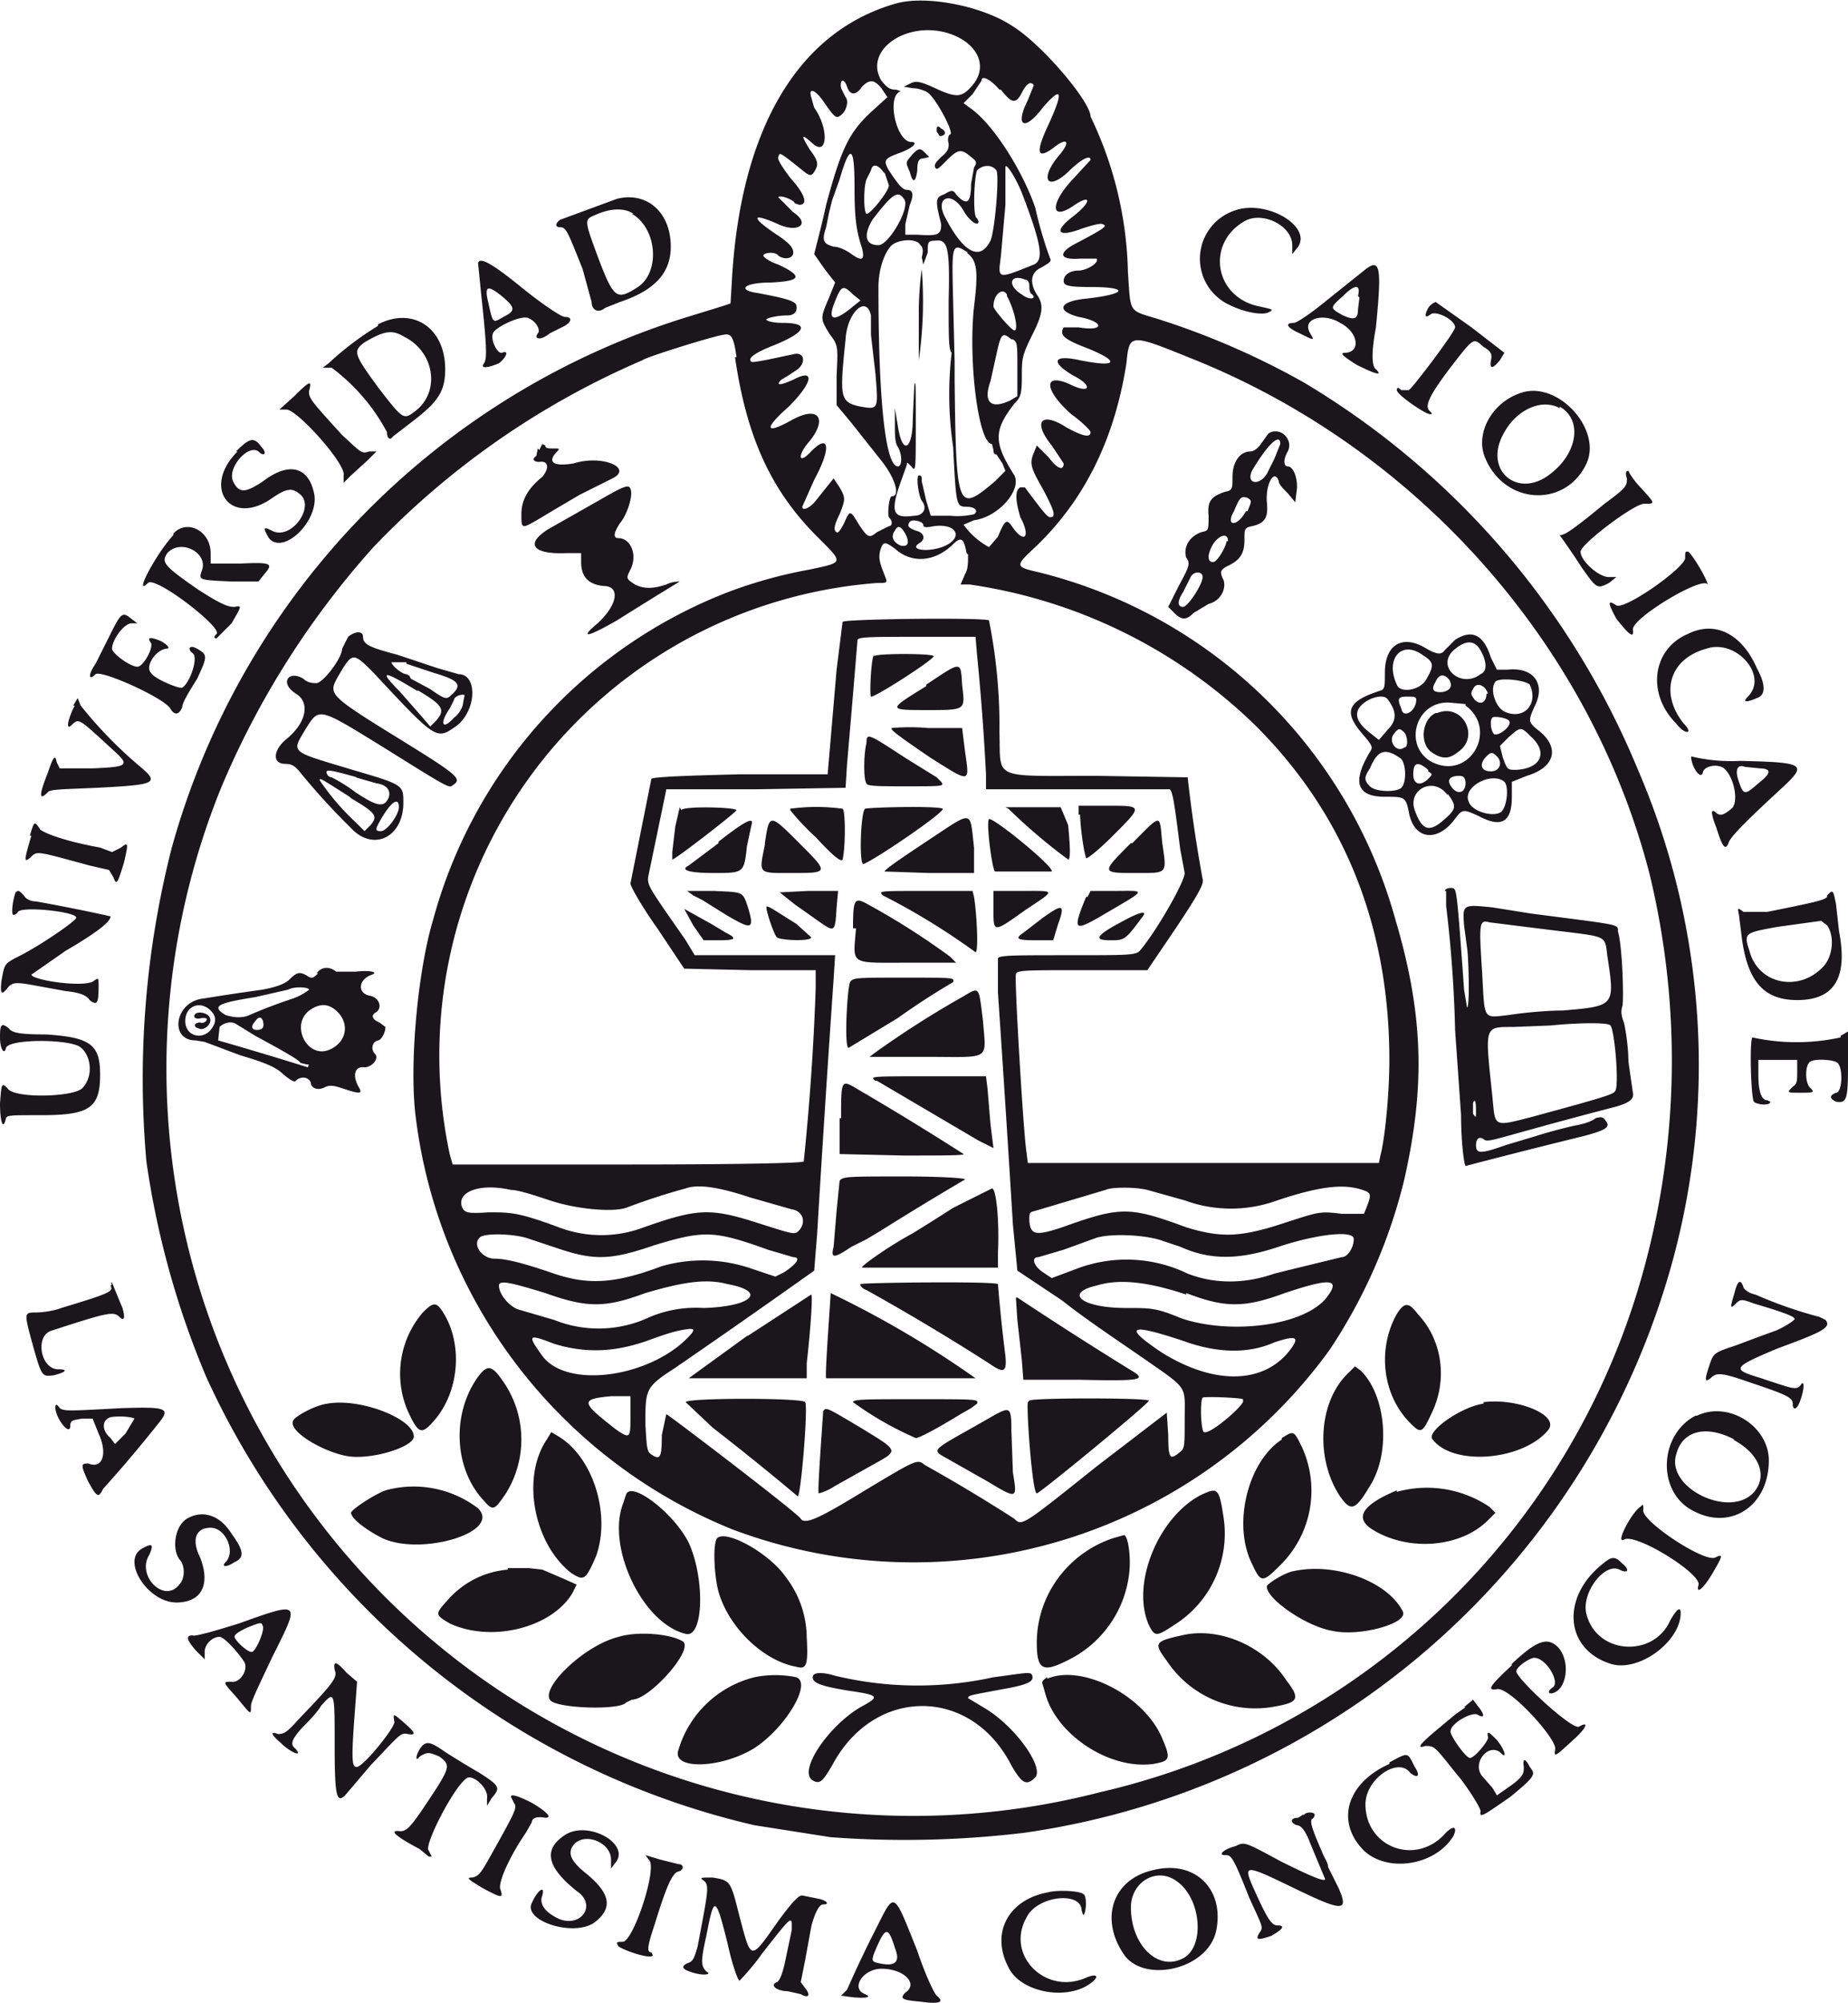 <svg xmlns="http://www.w3.org/2000/svg" width="123.7" height="134" display="block">
  <path fill="#1a161c" fill-rule="evenodd" d="M60.1.2C53.5 2 49.6 8.5 49 18.6l-.1 1.7-.6.2-2.6.8a51.6 51.6 0 0 0-34.2 35.4 62.4 62.4 0 0 0-1.7 21 58.2 58.2 0 0 0 4 14.4 53.6 53.6 0 0 0 36.7 30l5.1.8a67 67 0 0 0 13-.3A52.7 52.7 0 0 0 112 84.2a49.9 49.9 0 0 0-2.4-32.8 54.2 54.2 0 0 0-22.3-25.8 51.9 51.9 0 0 0-9.6-4.2c-2.2-.7-2-.3-2.2-3.2A25.1 25.1 0 0 0 73 7.8c0-1-3.3-4.9-5.3-6.1-2-1.3-5.6-2-7.6-1.5m3.3 2c2 .6 2.8 2.2 1.7 3.5-.7.8-1 .9-2.5.2-1.1-.5-1.3-.5-1.7-.3l-.4.2.6.1c.4 0 .9.2 1 .3.5.3 1.8 2.7 1.5 2.8-.1 0-.2.3-.1.6 0 .3 0 .5-.5.9-.3.3-.5.5-.4.7.1.2.2.1.7-.4.8-.8 1-.9 1.7-.3.4.3.4.4.2.7l-.2 1.1c0 1.3-.3 1.5-1 .7-.2-.3-.3-.3-.8 0-.6.2-.6.4-.2 2 0 .7-.2.8-1.6.7h-.8V15l.3-1.3c.3-.7.2-1-.2-1-.3 0-.6-.4-1.2-1.3-.4-.7-.3-.8.8-1.2.8-.3 1.2-.7.7-.7-1 0-1.7-3.1-.7-3.4L60 6c-.4 0-.6-.1-1-.6-1.2-2 1.6-4 4.4-3.2M67 6c.7.9 1 1 1.4.2.3-.6.6-.8.8-.5l-.4 1c-.9 1.8-.2 2.1 1 .5 1.3-1.5 1.4-1.1.4 1.1-.9 1.9-.8 2.4.3 1.6 1-.8 1.2-.4.3.6-1.2 1.5-.7 2.3.7 1 .8-.8 1.5-1.2 1.5-.8L71.8 12c-1.5 1.6-1.5 2.8 0 1.8 1.3-.9 1.3-.3 0 .7s-1 1.4.6.8c.6-.2 1.3-.4 1.4-.3.4.1.1.3-2 1.4-1 .6-.8 1 .5.9h1.1c.2.3-.7.8-1.2.8-.6 0-1 .3-1 .7 0 .3.3.4 1.8.4 2.7 0 2.4.5-.5.8-1.6.2-1.8.8-.3 1.2 1.7.3 1.8 1 0 .7h-1c-.3.5 0 .8 1.6 1.4 2.2.9 2 1.3-.5.8-1.8-.4-2 .1-.5 1 1.4.7 1.2 1.3-.2.6-1.8-.8-1.7.4.1 2 .7.5 1.3 1.1 1.3 1.2 0 .4-.5.3-1.6-.3-1.7-1.1-2.3-.4-1 1.2l.8 1.2c0 .5-.4.4-1-.4l-.8-.8-.2.5c-.3.7-.2 1 .6 2.4.8 1.5.9 1.9.5 1.9-.2 0-.5-.4-1.7-2h-.3c-.4.2-.3 1 0 2 .7 1.3.3 1.8-.5.7-.4-.6-.5-.6-1 .6l-.6.7a5 5 0 0 1-1.7-1.5l.7-.3c1.6-.2 3.2-2 2.7-3-1.4-2.2-1.4-3 0-4.8.4-.4.5-.6.5-1.8 0-1.2 0-1.4.7-2.8s.8-2 .3-2.7c-.5-.8-.4-1.5.3-1.8.5-.3.7-.4.6-.6-.2-.5-.7-2-1-3.4-.9-2.6-2.9-5.7-4.4-6.7l-.4-.3.6-.6.6-.9c0-.4.6-.1 1.2.6m-10.2-.2c.2.6.6.6 1 0 .5-.5.8-.5 1.3.1l.4.6-1.1 1c-1.5 1.4-2 2.5-3 6.2a61.5 61.5 0 0 1-.6 2.5l-.2.8.7 1 .7.9-.4 1c-.6 1.4-.6 1.4 0 2.4.6.8.6.8.5 2.8v2l1 1.2 1.9 2.4c1 1.2 1.4 2.5.8 2.5-.2 0-.3 1.2-.2 1.4.3.3.2.6 0 .6l-.8.4c-.5.4-.6.4-1.2-.5-.6-1-.6-1-1-.1-.2.4-.4.7-.5.6-.2-.1-.2-.4.2-1.2.4-1 .4-1.1 0-1.8l-.4-.6-.4.5-.8 1c-.4.5-.9.7-.9.4l.8-1.8c1.2-2.2 1-3.2-.3-1.8-.8.8-.8.1 0-.8 1.2-1.5.6-2.4-1.2-1.4-1.8 1-1.9.6-.2-.9 1.6-1.6 1.8-2.6.3-1.8-.9.4-1.2.4-.8 0l.5-.3.6-.4c.6-.5.4-1.2-.3-1-1 .2-2.7.6-2.8.5-.3-.2.2-.6 1.5-1.1 2.2-.9 2.4-1.5.6-1.5-.6 0-1-.1-1.1-.2-.1-.1.7-.3 1.4-.3.5 0 .7-.3.6-.7-.1-.3-1-.5-2.6-.8-1.4-.2-.9-.7.9-.7 2-.1 2.2-.4.5-1.2-.6-.2-1-.5-1-.6 0-.2.8-.3 1 0 .4.3 1 .2 1-.2 0-.3-.2-.6-1.1-1.2-1.8-1.2-1.7-1.5.1-.7 1.3.6 2.2 0 1-.8l-1-1c.1-.2 1.1.2 1.1.4l.3.1c.6 0 .4-.7-.6-1.8-.6-.8-.9-1.3-.8-1.4.1-.3 0-.4 1.5.8.6.5.7.5.9.2.3-.5.3-.7-.3-1.5-.6-1-.6-1.1.2-.4 1 .9 1.1-1 .1-2.4l-.2-.7c-.2-.7.3-.5.9.4.7 1 .8 1.1 1.2.7.3-.3.4-.9.2-1.1l-.3-.6c-.1-.6.2-.7.4-.1m6 3l.2.3c.4 0 .5-.3.1-.5-.2-.2-.3-.2-.3.1m-1.6 1.6c-.5.6-.5.5-.2 1.2.2.8.4.7.5-.1 0-.6.1-.8.4-.8l.4-.1-.3-.3c-.3-.3-.4-.3-.8.1m-3.9 2.2c0 2 .1 2.9.5 4.1.2.8 0 .9-.7.4-.4-.3-.9-.5-1.2-.5-.7-.2-.8-.4-.5-1.3l.2-1 .2-.8.5-1.4c.7-2.4 1-2.3 1 .5m2-1l.3.9c0 .4-1.3 2-1.5 1.9-.2-.1-.2-1.8 0-2.3l.3-.6c.1-.5.5-.4.9.2m7.5-.2c.2.4-.1 4-.4 4.7-.7 1.4-1.8.8-3-1.5-.8-1.4.4-1.9 1.2-.5.4.7 1 1.1 1 .7l-.1-.2c-.3 0-.2-2.7 0-3.2.4-.4 1-.4 1.3 0m1.7 1.5c1.3 3.4 1.5 4.5.8 4.8-2.5 1-2.4 1-2.2-.6l.3-3.4v-2.5c0-.4.7.7 1.1 1.7m-7.9.4c.5.5-1 3.1-1.7 3.1-.9 0-1-.7-.4-1.7 1.3-1.7 1.7-2 2.1-1.4m-19.2 0l-3.8 1.4c-.3.2-.4.5 0 .5s.5.3 1.5 2.8l.6 2.2c0 .5.4.8.9.4l1-.4c2.4-.8 3.4-2 3.4-3.7 0-2.3-1.6-3.7-3.6-3.2m1 1c1.7 1 1.9 3.9.4 4.9-1.4.9-1.6.8-2.6-1.8-1-2.7-1-2.7-.3-3 1.1-.5 2-.5 2.6-.1m40.2-.2a3.4 3.4 0 0 0-.3 6.3c1 .5 2.2.7 2.6.5.4-.2.3-.2-.6-.4-3-.6-3.6-4.2-1-5.7 1.2-.7 3.2.3 3.2 1.6v.6l.4-.5c.9-1.4-2.2-3.2-4.3-2.4m-21 2.3c.2.1.2.5.1.8l.1.5.3-.8c0-.7 0-.8.5-.8.8-.1 1 .3.9 4 0 2.5 0 3.3.2 3.5a24 24 0 0 0 .1 6.3c.2 3.9.2 4 .9 4 .6 0 .8.3.5.5a5 5 0 0 1-1.6.1h-1.3l-.3-1-.3-1.3c0-.3 0-.4-.2-.4-.2.1 0 1.4.2 1.7.4.5.1 1-.5 1-1.4.2-1.6-.2-1-2l.5-1.4c0-.2 0-.2.3.1.3.4.3.3.3-3 0-2.1 0-3-.1-2.4l-.1 2.2c0 2.1-.7 2.5-1 .5l-.2-1.2v1.1c0 .7 0 1.2.2 1.5.3.5.3 1.3 0 1.3-.8 0-1.3-4.1-1.3-12 0-1 .3-2.1.8-2.7.4-.5 1.8-.6 2-.1m3.1.5c.7.5.8 1.2.5 3.6-.4 3.7.3 9.2 1.2 9.2l.1.4c0 .1 0 .3.2.3l.4.6.2.5-.7.7c-2.5 2.1-2.6 2-2.7-6.7v-1.3l-.1-4.1c-.1-3.8-.1-3.9 1-3.2m-32.8.7l.2 2c.4 3.7.4 4.4.2 4.7-.3.4.3.3 1 0 .5-.4.7-.9.2-.7-.3.1-.8-.9-.6-1.3.1-.4 2-1.3 2.4-1 .5.2.8.8.6 1-.3.4.2.5.8 0l1-.5c.5-.3.5-.6 0-.6-.2 0-1.3-.7-2.8-1.9-2.2-1.8-2.9-2.1-3-1.7m59.3.5l-2.5 2c-1.1.9-2 1.5-2.2 1.5-.6 0-.5.3.4.7 1 .5 1 .5.7 0-.6-1 .9-1.4 2-.7 1.2.6 1.4 1.9.4 2-.4 0-.4.1.7.8 1.2.6 1.8.8 1.3.3-.3-.2-.3-1.2 0-2.8.4-4.1.3-4.7-.8-3.8m-29.8 2.8v3.2a27.5 27.5 0 0 0 .2-6.1s-.2 1.3-.2 3m7.1-2.3c.2 0 .3.2.3.4s0 .5.2.6c.3.3-.2.4-.7 0-1-.6-.8-1.4.2-1m-34.9 1.2c.8.7.8.9 0 1.3-.7.4-.7.5-1-.9-.3-1.2-.1-1.3 1-.4m23.4-.2l.5.4-.5.4c-1.2 1-1.7 1-1.3-.1.5-1.3.6-1.4 1.3-.7m33.9.2l-.1.8c0 .7-.3.7-1 .4-.9-.5-.9-.5 0-1.3.8-.8 1.2-.8 1 0m-23.5 0c.5.9.8 2.3.5 2.3-.2 0-1.4-1.4-1.4-1.6 0-.8.6-1.3.9-.8m28.2.9c-.3.6-.2.7.2.4.4-.2 1.6.4 1.6.9 0 .3-2.8 4-3.1 4.2h-.5c-.2-.2-.3-.2-.3 0 0 .3 1.9 1.6 2.2 1.6.2 0 .2 0 0-.2-.3-.3-.2-.8 1.3-2.8 1.7-2.2 1.6-2.1 2.3-1.5.5.3.6.5.5.9-.1.6.1.6.6 0l.3-.5-2.2-1.7-2.4-1.7s-.3.1-.5.4m-37.3.5v1.3l.3 2.6c.2 2.4.2 2.4-1 2.2-1.4-.3-1.4-.6-1-4.5.1-1.8 1.4-3 1.7-1.6m-33 .7a20.4 20.4 0 0 0-3.3 2.5l-.4.3h.6a13 13 0 0 1 3.7 4.3c0 .4.2.6.4.3l1.3-1c1.7-1.3 2.2-2 2.2-3.5 0-2.8-2.2-4.2-4.5-3m1.7.8c2.1 1 2.5 3.7.8 5-.8.6-.8.6-2.5-1.6-1.6-2.2-1.7-2.4-.9-3 1.2-.7 1.8-.9 2.6-.4m22.2 1.4c.8 5.5 2.5 9 5.5 12 1.8 1.8 1.8 1.7-.5 2.2a30.9 30.9 0 0 0-5.7 1.6A32.7 32.7 0 0 0 29 61.5c-1 3.3-1.6 9.4-1.2 13A34.3 34.3 0 0 0 49 102.3a34.4 34.4 0 0 0 40-12 35.7 35.7 0 0 0 5-11.4c1.4-6.2 1.3-11-.6-17.4a33 33 0 0 0-23.8-23.2c-1.7-.4-1.7-.4-.2-1.8 3.2-3.1 5.2-7.1 6-12.2.2-2 .2-2 4.4-.3 15 6 26.6 19 30.6 34.4a52.9 52.9 0 0 1-.8 28 49.2 49.2 0 0 1-36 33.5 50 50 0 0 1-58.8-67.2 57.2 57.2 0 0 1 10.2-16.1 54.6 54.6 0 0 1 18-12.5c.2-.2 4.7-1.6 5.4-1.7.5-.1.7 0 .9 1.5m18.5-1.2c.3.2.3.3.3 2v1.8l-.5.3c-1.3.6-1.8.1-1.3-1.3l.4-1.8c.3-1.4.4-1.5 1-1m-48 3.8l-1 .9h.5c.8.1 4 3.7 3.8 4.4v.5l.5-.5 1.1-1 .6-.6h-.5c-.5.2-.6 0-1.8-1.1-2-2.2-2.3-2.5-2.2-3 .2-.7 0-.6-1 .4m82.4-.3c-2.1.5-3.4 2.7-2.7 4.4 1.3 3.2 5.4 3.4 6.8.4 1-2.2-1.7-5.3-4.1-4.8m2.3 1c1.6.9 1.2 3.3-.9 4.7-2 1.3-4-.4-3-2.6.8-1.8 2.6-2.7 3.9-2M84.9 29l-.5.7c-.2.3-.5.5-.7.5-.7 0-1.2.7-1.2 1.7 0 .8 0 .9-.5 1-.9.3-1.2.6-1.1 1.6 0 1 0 1-.5 1.1-.8.3-1.2 1-1 1.7.3.4.2.6-.5 1.9l-.7 1.4.4.4c.5.5.8.5 1.3 0l1-.6c.8-.2 1.2-1 1-1.6-.3-.6-.2-.7.4-1 .8-.4 1-.9 1-1.7 0-.7 0-.8.5-.9.9-.2 1.1-.6 1-1.6-.1-1.2.5-2.3.8-1.4 0 .2.3.5.6.8l.5.6.1-.8c.1-.7-.2-1.6-.6-1.6-.3 0-.3-.5 0-1 .4-.8-.5-1.7-1.3-1.2m-69 1.2c-2.4 2.4-.5 5 2.2 3.2 1-.7 1.4-.8 1.9-.4 1.2.8-.5 3.2-1.8 2.5-.6-.3-.6-.2-.2.5 1 1.2 3.5-1.3 3-3.1-.4-1.7-1.7-2-3.4-.7-1.2.8-1.6.8-2 0-.4-.9 1-2.5 1.7-2 .4.4.6.1.2-.3-.5-.7-.8-.6-1.7.3m69.9-.5l-.4 1-.5 1c-.5.8-1.4.7-1-.2 1-1.7 1.9-2.6 1.9-1.8M36 30l-.1.5c-.3.2-.2.4.2.4.6-.1.7.4.2 1-1 .8-1.4 1.6-1.4 2.5 0 1 0 1 1.2.3l1-.6 1.7-1L41 32c1.4-.7-.7-1.6-2.6-1-1.2.2-1.8 0-1.2-.7.3-.3.3-.3-.2-.3-.3 0-.5 0-.5-.2l-.2-.1-.2.4m72.8 1.9c0 .5 0 .6-1.5 1.7-2.3 1.9-2.7 2.1-3 2.1a49.7 49.7 0 0 1 1.5 2.2c1 1.4 1 1.4 1.8 1l.5-.4h-.6c-.7-.1-1.8-1.1-1.8-1.7 0-.5 3.7-3.3 4.3-3.2.7 0 .7 0-.2-1a6 6 0 0 1-.8-1l-.1-.2c-.2 0-.2.2-.1.5m-68.5 1.3l-3.7 2.1c-1.6 1-1 1.7 1.2 1.6h1v.6c0 1 .5 1.5 1.5 1.6 1.1 0 1 1.2-.4 2.5-1.2 1-.8 1 1.3-.2a322.2 322.2 0 0 1 4.2-2.6c-.1 0-.5 0-.9.2-.9.3-1.5.3-2.1 0-.6-.4-.6-.4-.3-1 .5-1 0-2.1-.8-2.1-.4 0-.3-.4.1-1 .5-.6.9-1.9.7-2.3-.1-.3-.4-.2-1.8.6m43 .9c-.6 1.1-1.4 1-.8 0 .4-1 .5-1 .9-.9.3.2.3.2 0 .9m-21.7.9c0 .2.2.2.7.1 1.5-.2 2 .7.8 1.3-1.1.5-2.6.3-1.7-.2.4-.3.2-.7-.3-.8-.5-.2-.6-.3-.4-.6.2-.2.9 0 .9.2m-50.2.7c-1.2 1.3-2.7 4.2-1.7 3.2.5-.5 5 3 4.6 3.4-.2.2-.2.3 0 .3l1-1c.7-1.2.7-1.2.2-1.1-.4 0-.8-.1-2.5-1.2-2.3-1.6-2.4-1.8-2-2.4.9-1 2.8 0 2.3 1.2-.2.6-.2.6 2 .7h1.8l.4-.5c.6-.7.5-.8-1.6-.7h-2V37c0-1.5-1.6-2.3-2.5-1.3m49 0c.3.6.2.9-.3.8-.5-.2-.7-.6-.4-1 .2-.4.4-.3.7.2m21.5.5c0 .3-.6 1.4-.9 1.4-.4 0-.4-.5 0-1.2.4-.6 1-.8 1-.2m-17.4.9c0 .5 0 1-.2 1.3l-.3.7h.6a34.5 34.5 0 0 1 19 9.3C90 54.4 93 62 93 70.9c0 2.3-.3 5.3-.6 6.4l-.1.5H68.8l-.1-.8c-.2-1.3-.8-11.4-.7-11.8 0-.3.5-.3 4.4-.3h4.4l1.9-2.8c1.6-2.4 1.9-3 1.8-3.3a94.8 94.8 0 0 1-1-6.8l-6.1-.1c-7.1 0-6.4.3-6.5-2.9a36 36 0 0 0-.7-7.5c-.4-.2-9.6-.1-9.8.1l-.4 3.2-.6 7h-5.9c-4.4.1-5.8.2-5.9.3l-1.4 7c0 .2.8 1.6 1.8 3l1.8 2.7 4.4.1h4.4v1.2a168 168 0 0 1-.8 11.6c-.1.1-4 .2-11.9.2H30.3l-.2-.7A31.7 31.7 0 0 1 58.7 39c.6 0 .7 0 .6-.3-.4-1-.5-1.3-.4-1.8.2-.7.3-.7 1-.2 1.1 1 2.6.9 3.8-.2.6-.6.8-.6 1 .5m48.1.3c.1.6-4 3.5-4.6 3.2-.6-.4-.6-.2 0 .9.8 1 1.2 1.4 1.1.7 0-.8 4.7-3.6 5-3 0 .2 0 .2 0 0 0-.3-1-2-1.3-2.2-.2 0-.2 0-.2.4m-32.3 1.3c0 .5-1 2-1.3 2-.4 0-.4-.4 0-1l.5-1c.2-.4.8-.4.8 0M7.4 42.4l-1 2c-.5.7-.5 1.2 0 .7.4-.3 4.6 1.6 5 2.3.3.5.6.4.8-.1 0-.3.5-1.1 1-1.9.7-1.5.7-1.6 0-2-.5-.3-.7 0-.3.3.4.3-.2 2-.7 2.3-.2.1-1.9-.6-2.1-1-.4-.4.3-1.5 1-1.6.3 0 .2-.2-.3-.5-.7-.3-1-.3-.7.1.2.3-.5 1.6-.9 1.6-.5 0-1.7-.9-1.7-1.2 0-.6.8-1.7 1.3-1.7h.4l-.4-.3c-.6-.5-.7-.4-1.4 1m105.6 0c-2.4 1-2.8 4-.8 6 .6.8 1.2.7.5 0-1.6-2-1-4.3 1.5-5 2-.7 4.2 1.8 2.8 3.2-.4.4-.1.4.6.1.6-.2.6-.9 0-2-1-2.3-2.8-3.2-4.6-2.3m-89.7.2l-.4.8c0 .6-1.2 2.2-1.7 2.3-.2 0-.6 0-.9-.3-1-.6-1.6.3-.5 1 1 .6.7 2-.7 3.1-.8.7-.9 1.6 0 1.6.5 0 .7.2 1.1.7a46.8 46.8 0 0 0 3.3 3.6C25 57 27 56 27 53.7c0-1.2 0-1.2-3.4-2.2-4.3-1.3-4.1-1.1-3.1-2.8.9-1.4.8-1.4 5.5 1.5 3.2 2 4 2.5 4.2 2.4.8-.5.7-.6-4-3.5-4.2-2.6-4.2-2.7-3.6-3.8 1-1.7 1-1.7 2.4-.3 4.2 4.5 4.2 4.5 5.5 3.6 1.4-1 1.5-3.5.2-3.5l-1.4-.4-2.7-.9c-1.9-.5-2.3-.7-2.3-1.2 0-.4-.5-.4-1 0m74.1.2l-.7.7c-.2.3-.5.3-1.2-.1-1.6-1-2.8-.3-2.8 1.6 0 .9 0 1.1-.3 1.2-2.2.7-2.5 1.4-1.2 2.9.7.8.7.9.5 1.2-1.2 2-.9 3 1 3 1.3 0 1.4 0 1.6 1 .3 1.8 1.8 2.1 3 .6.6-.8.6-.8 1.7-.3 1.5.8 2.2.4 2.2-1.3v-1l1-.4c2-.6 2.2-2 .7-3.1-.6-.5-.6-.6-.2-1.5.8-1.5 0-2.7-1.8-2.5h-.7l-.4-.8c-.5-1.6-1.3-1.9-2.4-1.2m-32 1a163.5 163.5 0 0 1 .6 8v1h12.3c.2.2.3.8.7 4l.3 1.6c0 .6-1.9 3.9-3 5.2-.3.3-.7.3-4.9.3-3.4 0-4.5 0-4.6.2v2.3a2348.7 2348.7 0 0 1 1 15.5l.3 3.1 3 2c1.5 1.2 3.9 2.8 5.2 3.7 3.3 2.3 3 1.9 3 4.2 0 2 0 2-.4 2.3-.6.5-.7.3-.7-1.2l-.1-1.5-4.7 3.6c-5 4-5 4-5.5 3.5a110.9 110.9 0 0 0-6-3.6c-.5-.4-.5-.4-4 1.7-3.1 1.9-4 2.3-4.3 1.9-.1-.3-8.9-7-9-7l-.3 1.4c0 1.5-.1 1.7-.7 1.3-.3-.2-.3-.4-.4-2 0-2.4 0-2.5 2-3.8a709 709 0 0 0 9.3-6.5l.2-2.5a1777.4 1777.4 0 0 1 1.1-17l.1-1.6h-9.4l-.6-1-1.6-2.3c-.8-1.2-1-1.5-.9-2l1.1-5.3.1-.5h6l6-.1.1-1.6a1787.7 1787.7 0 0 0 .7-8.3c.1-.2 1-.2 4-.2h3.9l.1 1.2m33.7-.3c.4.7.5 1.4 0 1.6-1.3 1-3-.5-1.8-1.6.8-.7 1.4-.7 1.8 0m-3.9.3c.8.5.8.7.3 1.6-.4.8-1.8 1-2 .4-.8-1.7.3-3 1.7-2m-36.7 0c-.2.3-.3 2.7-.2 2.8.2.1 4.1-2.4 4.2-2.7 0-.2-3.9-.2-4 0m-31.3.5l1.8.6c1.7.5 2 .8 1.2 1.5-.3.3-.4.3-1.4-.4l-1.3-.7-.1-.2-.2-.1c-.3 0-1-.6-1-.8h1M62 45.9c-2.6 1.6-2.6 1.6.1 1.6 2.6 0 2.5 0 2.3-1.7-.1-1.6 0-1.6-2.4 0m-34 .4c1.7 1 1.8 1.3 1.2 2l-.4.4-.6-.7-1.4-1.6c-1.5-1.5-1.2-1.5 1.1-.1m69.1-.7c.3.4 0 .8-.6.8-.5 0-.6-.2-.3-.7.2-.5.6-.6 1 0m5.3.2c.6 1.3-.4 2.4-1.7 1.8-.6-.3-1-1.5-.6-2 .3-.3 2-.1 2.3.2m-2.9.6c0 .6-.4.8-.8.4-.2-.3-.3-.4-.1-.7.2-.5.8-.3 1 .3M31 47c0 .3-.3.8-.6 1-.8.9-1 .4-.3-.6l.3-.6c0-.2.5-.4.7-.3l-.1.5m61.9-.2c.6.8.6 1.4 0 2l-.6.7-.5-.4c-.8-.6-1.1-1.1-.9-1.6.3-.7 1.7-1.2 2-.7m1.9 0c0 .8-.9 1.3-1 .6-.3-.7-.2-.8.4-.8.4 0 .6 0 .6.2M5 47.2c-.5 1-.6 1.7-.2 1.3.5-.5.5-.4 2.8 1.7 1.1 1 1 1.1-1.4 1.2H4l-.2-.4c-.1-.5-.2-.5-.6.7-.6 1.5-.6 1.9 0 1.3.1-.2 1-.2 3.3-.3 3.9-.2 4.2-.3 2.9-1.4a28.7 28.7 0 0 1-4-4.1l-.2-.5-.3.5m93.2 0c2.2 1.6.3 5-2.2 3.8-2-1-1.2-4.1 1.1-4l1.1.1m-2 .6c-.9.4-1.1 2-.3 2.6.7.5 1.2.5 1.8 0 1.5-1 .3-3.3-1.4-2.6m4.8.5c.3.3-.7 1.1-1 .9-.2-.2-.3-.9-.1-1.1.1-.1.9 0 1.1.2m-41.3.5c-.1.1.1.3 2.6 2 2.7 1.7 2.6 1.7 2.3-.4l-.2-1.6h-2.3a14 14 0 0 0-2.4 0m42.8.6c1.1 1 .7 2.1-1 2.2-.6 0-.6 0-.9-.8l-.2-.8.6-.6c.8-.7.8-.7 1.5 0M94 49c.2.2.3 1 0 1-.5.4-1.1-.4-.7-.9.3-.4.4-.4.7-.1m-36 .7c-.2.8-.2 2.5 0 2.7 0 .2.9.2 2.6.2 2.6 0 2.6 0 2.4-.3l-.3-.3-2.1-1.3C58 49 58 49 58 49.8m35.7.9c.4.2.5 1.6.1 2-.3.3-1.7.3-2.1-.1-.4-.4-.4-.6 0-1.2.5-1.2 1-1.4 2-.7m6.5-.1c.4.4.2 1-.4 1-.7 0-.8-.5-.3-1 .3-.3.4-.3.7 0m13 0c0 .7.7 1.7.8 1 .2-.4 1-.5 1.4-.2.7.6 1 2.3.5 2.7-.5.4-.7.5-1 .3-.4-.4-.4 0 0 1 .4 1.3.6 1.5.8 1 .1-.4 1.2-1.5 3.7-3.8 1.6-1.5 1.3-1.6-2.9-1.7a11.6 11.6 0 0 1-3.3-.3m-17.6 1c.3.2.3.2 0 .5-.5.5-1 .4-1-.3 0-.8.3-.9 1-.3m22.1-.1c.9 0 .9.3 0 1-.9.8-1 .8-1.3-.1-.3-.8-.1-1.2.4-1l1 .1m-94 .6l1.4.4c.7.1 1 .5.8 1-.3.6-.7.6-2.2-.4a11 11 0 0 0-1.6-1s-.2 0-.3-.2c-.2-.4.2-.3 2 .2m74.2.4c0 .6-.5.8-.9.3s-.2-.8.5-.8c.3 0 .4.2.4.5m-74.6 1c1.7 1 1.8 1.2 1.3 1.8l-.4.4-.6-.6a16.4 16.4 0 0 1-2.4-2.8c0-.2.1-.1 2 1.1m77.3-1c.3.3.2 1.6-.2 2-.5.4-2 0-2.2-.7-.4-1 1.6-2 2.4-1.3m-3.8.8c.6.8.6 1-.2 1.7-1 .9-1.5.8-2-.6s1.3-2.3 2.2-1m-70.2.8c0 .5-.8 1.6-1.2 1.6-.4 0-.4-.1 0-.8.7-1.2 1.2-1.5 1.2-.8m18.8 0l-.3 1.3L45 57v.5c.2 0 4.2-3.1 4.3-3.3 0-.2-3.6-.3-3.7 0m7.3 0s.7.9 1.7 1.8c1.1 1.2 1.7 1.7 1.8 1.5.2-.8.2-3.3 0-3.4a13 13 0 0 0-3.5 0m5 0c-.3.3-.4 3.8-.1 3.7.8-.3 5.5-3.5 5.3-3.7-.3-.2-4.8-.1-5.2 0m9.6 0a38 38 0 0 0 4 3.4c.2 0 .1-1.2 0-2.3L71 54h-3.7m5 .5c0 .6.2 2.3.4 2.9 0 .1.7-.4 1.8-1.5 2-2 2-2-.3-2h-2v.6M62 56.3c-1.5 1-2.7 1.8-2.8 2l3 .1h3v-1.7c-.3-2.6 0-2.5-3.2-.4m-10.8.2c-.4 2-.5 1.9 1.8 1.9 2.5 0 2.5 0 .5-2s-2-2-2.3 0m15-1.6c-.2.2.2 3.3.4 3.5h3.8c.2-.3-4-3.7-4.2-3.5m9.5 1.6c-2 2-2 2 .3 2 2.2 0 2.1.1 1.8-2-.2-2 0-2-2 0m-27.7 0l-2 1.5c-.6.3 0 .5 1.7.5 2 0 2 0 2.2-1.8l.3-1.4c.2-.6-.4-.3-2.2 1.1m-46-.4c-.5 1.7-.5 1.8-.1 1.5.5-.5.3-.5 4 .5l1.3.3.3.5c.2.6.3.3.7-1 .3-1.3.3-1.4-.2-1l-.6.3-.8-.3c-2.2-.4-3.6-.9-4-1.2-.4-.6-.4-.6-.7.4m94.8 3.7v1a84.8 84.8 0 0 1 .6 8.3l.4 5.7c0 1.8.2 3.3.3 3.4a513.8 513.8 0 0 1 7.9-2c1.5-.4 1.8-.6 1.5-1-.2-.3-.3-.3-.7-.2-.2.2-.8.4-1.4.5a31 31 0 0 0-2.6.7l-2 .6c-1.7.6-2 .6-2 0 0-.4.2-.6.5-.4.2.2.5.1 2.3-.4a346.6 346.6 0 0 1 6.3-1.7c1.2-.3 1.5-.6 1.4-1L109 71c0-1-.2-2.2-.3-2.6-.2-.5-.2-.8-.1-1.1.1-.5 0-4-.3-5 0-.5.2-.4-5.9-1.2l-2.5-.4c-2-.2-2-.2-1.9 1.2l.2 1.5c.1.5.2 4 0 4l-.2-1.2c-.5-7-.5-6.7-.8-6.8-.2 0-.4 0-.5.2m-95.6 0c-.2.3-.4 1.6-.2 1.6 0 0 .2 0 .3-.2.3-.4 4 0 3.9.4 0 .2-2.6 2-4.1 2.7-.7.4-.7.4-.9 1.5-.1.9 0 1 .4.5.3-.4.6-.4 1.7-.2l2.2.4c1 .1 1.4.3 1.6.6.5.4.6.2.6-.9 0-.6 0-.6-.3-.4-.5.5-4.1 0-4.2-.4l2.3-1.6c2.4-1.4 3-2 3-2.3a118.5 118.5 0 0 0-5-1c-.4 0-.7-.2-.8-.4-.3-.3-.4-.4-.5-.2m45.3.2l.6.3 1.6 1c1.7 1 1.9 1 1.5-.4-.4-1.2-.3-1.1-2.3-1.2h-1.8l.4.3m5.8-.2l1 .8 1.7 1.2c1 .7 1 .6 1.1-1l.1-1.1h-2l-2 .1m7 .2a46.2 46.2 0 0 1 6.2 3.8c.2 0 .1-2.4-.1-3.7l-.1-.4H62c-3.2 0-3.2 0-2.9.3m7.4 1c0 1.5 0 1.5 2.1 0 2.1-1.4 2.1-1.3-.1-1.3h-2v1.2m6.2-.8c-.9 2.2-.8 2.3.8 1.4 3.4-2 3.3-1.8 1.1-1.8H73l-.2.4m49.5 0c-.2.2-.5.3-4 1h-1.6c-.4-.3-.4-.3-.3.2l.2 1.6c.4 2.9 1.5 4.1 3.7 4.1 2.5 0 3.4-1.5 2.8-4.6l-.2-1.8c-.2-1-.2-1-.6-.6m-65 2.2c-.2 2.5-.5 2.3 3.5 2.3H64l-.4-.4a48.7 48.7 0 0 0-5.5-3.5c-.9-.5-1-.4-1 1.6m-5.8-1.4c0 .3.5 1.8.7 2 .2.2 2.3.3 2.3 0l-1-.9c-1.6-1-2-1.3-2-1.1m-5.5.1l.6 1.1.7 1h1c1.1 0 1.3-.1.5-.5l-1-.6-1.8-1m24 .6l-1.3 1c-.6.4-.4.5.8.5h1.2l.3-1c.5-1.4.4-1.5-1-.5m5.4.2c-1.9 1-2 1.3-.9 1.3 1 0 1 0 2.2-1.6.3-.4-.2-.3-1.3.3m28.5.6c4 .5 3.7.3 3.9 1.8.5 3.3.5 3.3-3 3.6-1.3 0-3 .2-3.6.3-1.8.2-1.6.4-1.8-3-.2-3.1-.2-3.4.5-3.2l4 .5m18.6-.3c.5.7.4 2-.2 2.7-1.6 1.8-4.4 1.3-5-1-.4-1.2-.3-1.2 1.9-1.6l2.9-.4.4.3m-101 3.2c-.3.3-.4.4-.7.2-.5-.3-.7-.3-1.2.2-.3.3-.8.5-1.8.7a155.3 155.3 0 0 0-4 .6c-1.9.2-2.3 2.8-.5 2.8l.6.1 2.4.9c1.7.5 2.4.8 2.9 1.3.5.4.7.5.8.4.3-.3.8-.3 1 .1 0 .4.5.6 1 .3.3-.1.5-.1 1.1.1 1.2.4 1.4.4 1.1-.1-.4-.7-.3-1.4.4-1.3.5 0 1-.6.7-.9-.3-.3-.2-.8.2-.9.2 0 .5-.5.5-.9l-.4-.3c-.5-.2-.6-.5-.2-.7.4-.3.2-1-.5-1.1-.8-.2-.7-1.1.2-1.4.5-.2-.3-.3-1.1-.2h-1.3c-.5-.4-1-.3-1.3.1m35.7.6c-.2.5-.4 4.4-.1 4.4l3.3-2a49.1 49.1 0 0 1 3.7-2.4c.1-.3.1-.3-3.3-.3-3.2 0-3.4 0-3.6.3m-36.2.5s-.5.4-1.1.6a35 35 0 0 0-2.9 1.1c-.4.2-1 .2-1.6 0-1-.6-.5-.8 2-1.2l2.2-.5c.3-.2 1.3-.2 1.4 0m43.7.5a64.6 64.6 0 0 0-5.8 3.7l-.4.3H62c4.4 0 4 .3 3.8-2.4-.3-2.4-.2-2.3-1.4-1.6m-50.3.9c.4.4.4.8 0 1.3-.6.7-1.7.4-1.7-.6s1-1.4 1.7-.7m8.5.1c.8.8.6 2-.5 2.5-1.5.7-2.7-1.6-1.4-2.6.7-.5 1.3-.5 1.9.1M13 68c0 .1.2.2.5.1.3 0 .4 0 .3.2 0 0-.2.2-.4.1-.4 0-.5.3-.1.4.4.2 1-.4.7-.8-.2-.3-1-.4-1 0m4.6.3c.1.4 0 .6-.4.6s-.4-.3-.1-.6c.2-.3.4-.3.5 0m-1.8.2l1.3.8c2.6 1.4 3 1.7 3 1.8l.4.1c.2 0 .2 0 .1.2a248.6 248.6 0 0 0-6-1.8l.1-.9c.3-.3.8-.4 1.1-.2m92 .1c.3.4.6 4.2.3 4.4-.1.2-.7.4-5.5 1.7-2.7.7-2.5.7-2.7-1.3-.5-4.8-.6-4.7 1.4-4.7l2.5-.1c2-.2 3.9-.2 4 0M0 69.4c0 .8.3 1.2.4.7.2-.6 4-.6 4.9-.1.8.5 1 2 .2 2.8-.6.6-4.6.7-5 0-.4-.4-.4-.3-.5 1 0 1.2.2 1.9.4 1 .1-.2.3-.2 2.4-.2 3.2 0 3.9-.5 3.9-2.7 0-2-.6-2.5-3.6-2.7-1.7 0-2.3-.1-2.5-.4-.5-.4-.6-.3-.6.6m123.2 0a13.8 13.8 0 0 1-5.9 0c-.2.2-.1 4 .1 4.3.2.2 1.1.3 1.1 0l-.2-.1c-.4 0-.6-.6-.6-1.7v-1h2.6v.8c0 .6 0 .8-.3 1-.4.4-.4.4.5.4.8 0 1 0 .7-.3-.4-.3-.4-1.6 0-1.8.4-.2 1.6-.1 1.8.1.4.4.3 2-.1 2-.5.2-.4.4 0 .6.7.1.8-.1.8-2.4V69l-.5.3m-64.5 3l6.8 4 1 .5-.2-1.6-.2-2.4-.1-.8H62c-3.7 0-3.8 0-3.4.3m-2.4 2.5v2.4l4.3.1c2.5 0 4.1 0 4-.1a203.1 203.1 0 0 0-7.2-4.4c-1-.6-1-.5-1 2m42.5-.5c0 .5 0 .5-.2.2v-.7c.1-.3.2-.2.2.5M56.2 79l-.2 2-.2 2.4c-.2.8 0 .8 1.2 0l1-.5 1-.6a224.5 224.5 0 0 1 5.6-3.4c0-.1-1.8-.2-4-.2-3.9 0-4.2 0-4.4.3m-22 .6c.5 0 1.7.4 2.6.7 1.8.6 4.2.8 5.1.5a42.8 42.8 0 0 1 4-1.3c.8-.3 2.2-.1 4.3.6l2.8.8c.7.1 1 .8.5 1.4-.3.3-.3.3-2.5-.4-3.4-1.1-4.2-1.1-7.9.2a8 8 0 0 1-5.7 0c-2.7-1-3.2-1-4.7-1-1.4.1-1.5 0-1.7-.2-.6-1.1 1-1.8 3.2-1.3m29.6 1.2a177 177 0 0 1-2.7 1.7c-1.5.8-3.5 2.2-3.4 2.3h9.1v-1c.1-2-.1-4.3-.4-4.3l-2.6 1.3m13-1.2l2.5.7a9 9 0 0 0 6.2 0c3-1 4.5-1.1 5.7-.7.6.2.6.3.3 1.1l-.2.5h-1.5c-1.5-.2-1.6-.1-3.8.6-3 1-4.3 1-6.6.3-3.8-1.4-4.4-1.4-8.3 0-1.8.6-2.1.5-2.2-.4 0-.6 0-.6.4-.7l4.7-1.4c.4-.2 2-.2 2.8 0m-41.6 3.2l2.4.8c2.2.7 3.3.7 6.2-.3 3.3-1 4-1 7.6.3l1.7.5c.5 0 .3.4-.6 1l-.6.3-1.5-.5a10 10 0 0 0-6.1-.2c-3.2 1.2-5 1.3-7.5.4-1.5-.5-2.8-.9-3.7-.9-.8 0-1.5-.9-1-1.4.2-.3 2-.3 3.1 0m42.6.2l1.2.4c2 .9 3.9.9 6.6 0 2.4-.8 4.8-1.1 5-.6.1.4-.3 1.3-.8 1.3a1069 1069 0 0 0-4.5 1.1c-2 .7-4 .7-5.8 0a9.4 9.4 0 0 0-7.5-.3l-1.6.6-.6-.4c-.6-.4-.8-1-.3-1l1.7-.5 2.2-.8c1-.3 3.3-.2 4.4.2M7.4 86c.2.4 0 .5-3.3 1.5-.5.2-1.3.3-1.7.3-.8 0-.8 0-.2 2.2.6 2.1.6 2.1 1.4 2 .8-.2 1-.4.3-.4-1.2 0-1.6-2.3-.4-2.6 3.7-1.2 4.1-1.3 4.5-.9.3.3.4.1.2-.6a119 119 0 0 1-.7-1.7c-.1 0-.1 0 0 .1m29 .6c2.8 1 4 1 6.7 0 2.4-.7 4-1 5.5-.6 2.7.5 1.6 1.5-1.6 1.6a8 8 0 0 0-3.6.6 8 8 0 0 1-6.4.2l-2.4-.7c-.6-.2-1.3-1-1.3-1.6 0-.4.8-.2 3.1.5m42.9 0c2.6 1 3.9 1 6.6 0 3-1 3.8-1 2.8.3-1.5 1.9-6.4 2.5-9.7 1.4-1.7-.7-2-.7-3.7-.7-3 0-4.2-1-2-1.5 1.6-.5 3.6-.2 6 .6m36.7-.1c-.3 1-.3 1.1.1.7.3-.3.4-.3 1.2 0 1 .3 2.7.8 2.7 1 .2 0-.5.5-1.2.8l-1.1.4-1.6.6c-1.5.5-1.5.5-1.8 1.4-.3.9-.3 1.1.1.8.4-.4.7-.4 2.7.3 2.4.8 2.8 1 2.8 1.4 0 .5.3.4.5-.2.3-.8.3-1.5 0-1-.3.3-.5.2-2.6-.5-2-.6-2-.7 1.1-2 3-1.1 3.6-1.4 3.2-1.9l-.4-.2a28.8 28.8 0 0 1-4.3-1.5c-.5-.1-.8-.4-.8-.5-.2-.6-.4-.4-.6.4M57.6 86s.1.2.4.3a155.6 155.6 0 0 1 8.2 4.9c1 .7 1.2.6 1.1-.5a104.8 104.8 0 0 1-.5-4.8c-.3-.2-9-.1-9.2 0m-2 .6c0 .4-.4 5.5-.3 5.7h10a66.7 66.7 0 0 0-9.7-5.7m-5.5 2.8l-4 2.9H54v-1c.3-2.7.4-4.6.3-4.6L50 89.4m18-2.6l.1 1.5.3 2.7.1 1.3h3.8c4.3.1 4.5 0 3.3-.7a276 276 0 0 1-7.5-4.8m-39.8 1a6.3 6.3 0 0 0-1 6.6c.7 1.5.9 1.6 1.7.7 1.8-2 2-5.3.6-7.4-.4-.6-.6-.6-1.3.1m65.2.1c-1.3 2.3-1 5.4.9 7.3.7.7.8.7 1.4-.6 1.1-2.2.8-4.9-.9-6.7-.6-.8-.9-.8-1.4 0m-47.2 1.3c-2.5 2.9-8.3 3.8-10 1.5-1-1.4-1-1.5.8-.8 2 .6 3.9.6 6.2-.2 1.9-.7 2.2-.7 2.8-.8.3 0 .4 0 .2.3m32.9.5c2.2.8 4.3.9 6.1.1 1.5-.5 1.8-.4.9.7-1.8 2.1-5 2.1-8.4 0-2.7-1.8-2.2-2 1.4-.8M32 92.1c-1.8 2.5-1.6 6.2.4 8.3.6.7.7.6 1.4-.4a6.8 6.8 0 0 0-.2-7.7c-.7-1-1-1-1.6-.2m58.1-.1c-1.9 2-2 5.7-.4 8.1.7 1 1 1 2-.7 1.4-2.2 1.1-6-.6-7.7l-.4-.3-.6.6m-47.9 2.7c0 1.5 0 1.6-1 .9-2.3-1.8-2.4-2-.3-2.2h1.3v1.3m41-1c.2.2-2.2 2.3-2.6 2.1-.2 0-.3-2-.1-2.3.1-.1 2.5 0 2.7.1m-37.3.2l1.8 1.7a186 186 0 0 1 5.7 4.6c.2 0 .7-5.9.5-6.3-.1-.3-8-.3-8 0m11.2 0a22 22 0 0 0 4.2 2.4c.2 0 1.2-.5 3-1.6l.7-.4.4-.3c.1-.3.1-.3-4.1-.3-3.3 0-4.2 0-4.2.2m11.7 0c-.1.5.3 6.1.6 6.1.2 0 7.5-6 7.5-6.2 0-.2-8-.2-8 0m-47 .2c-.8.1-2.3.9-2.3 1.2-.2.7 2 2 3.6 2.3 1.6.3 4.5-.6 4.5-1.3 0-1.2-3.6-2.6-5.8-2.2m77.4 0c-1.5.2-3.9 1.9-3.4 2.4 1.4 1.8 6 1.4 7.7-.6.9-1-2-2.2-4.3-1.9m-95.6.3c0 .8 1 2 1 1.3 0-.4.2-.4.8-.5h.7l.4 1c.6 1.3.3 2.4-.7 2-.5 0-.5.1 0 1.2.6 1.1.7 1.1 1 .5a90.5 90.5 0 0 0 3.8-4.5c.7-.9.4-1-2.6-.9-3.6.2-3.8.2-4.1 0-.2-.3-.3-.3-.3 0m51.4.2c0 .2-.4 5.4-.3 5.5 0 0 .5-.1 1.1-.5l2.5-1.4c1.8-1 1.8-.9-.8-2.5-2.2-1.3-2.3-1.4-2.5-1.1m11.4.3l-1.4.8c-2.5 1.4-2.7 1.5-2 1.9l3 1.7c2 1.2 2 1.2 1.7-.6l-.1-2.8c0-1.6-.1-1.6-1.2-1m47 0c-2.5 1.3-2.6 5.2-.1 6.4 2.5 1.3 5-.4 5-3.4 0-2.3-2.7-4-4.8-3M9 94.9l-.6 1-.7.7-.3-.4c-.6-.5-.6-1.2 0-1.4.7-.1 1.5 0 1.6.1m107 1.4c1.7.9 2.3 2.3 1.5 3.4-1.5 2-6-.1-5.3-2.4.4-1.6 2-2 3.9-1m-79.5 0c-1.7 2.5-.9 6.9 1.6 8.9.9.6 1 .5 1.7-1.1 1-2.8-.2-6.6-2.5-8l-.5-.3-.3.5m49.2 0c-2.3 1.5-3.3 5.7-2 8.3.6 1.3.7 1.3 1.9.1a7 7 0 0 0 1.4-8c-.5-1-.5-1-1.3-.5m-60 3.5c-.8.3-2.3 1.3-2.3 1.5 0 .4 1.1 1.2 2.1 1.7 2.6 1.2 8-.4 6.4-2a7.1 7.1 0 0 0-6.2-1.2m67.7 0c-2.4 1-2.9 1.9-1.5 2.7 2.4 1.4 5.8 1.1 7.6-.7l.5-.5-.4-.4a7.5 7.5 0 0 0-6.2-1m-51.6.2l-.2.6c-1.1 2.9 1.3 8 4.2 8.7 1.2.3 1.3-3.7.2-6.1-1-2-3.9-4.2-4.2-3.2m38.5 0c-2.9 1.5-4.7 6-3.5 8.7.4.8.5.8 1.7 0a7.2 7.2 0 0 0 3.3-7.2c-.3-2-.4-2-1.5-1.5m29.4.8c-.6.4-1.7 2.5-1.1 2.2.7-.5 5.1 2.2 5 3-.2.7.3.3.9-.7.7-1.2.8-1.4.2-1.1-.8.3-5-2.5-4.8-3.2 0-.4 0-.4-.2-.2m-97.3.8c-.8.5-1 2-.5 2.7.4.4.4 1.3 0 1.7-1 1.3-2.9-.6-2-2 .3-.7.2-.8-.5-.4-1.4.8.4 3.6 2.3 3.6 1.7 0 2.3-1.2 1.6-3-.6-1.2-.3-2 .7-2s1.7 1.6 1 2.3c-.3.3 0 .4.6 0 .7-.3.6-.8-.2-1.9-.8-1.3-2-1.6-3-1m35.5 1.3c-.3.4-.2 2.5.1 3.6.7 2.4 3 4.6 5.2 5 .7.2.8-.1.7-2a6.7 6.7 0 0 0-1.4-4c-1.1-1.6-4-3.2-4.6-2.6m26.5 0c-3 1-5.1 3.8-5.1 7 0 1.8.4 2 2 1.2a7.4 7.4 0 0 0 4.2-6c.1-1-.1-2.5-.4-2.4l-.7.2m32.8 1.7c-2.8 2.2-2.6 5.7.5 6.7 1.9.6 4.7-1.5 4.7-3.4 0-.5-.3-.2-.7.5-1.1 2.5-4.9 2.3-5.6-.4-.4-1.4 1.2-3.5 2.2-3 .6.3.7 0 .2-.4-.5-.5-.7-.5-1.3 0M34 105a6 6 0 0 0-4 2c-.9 1-.9 1 .1 1.6 2.8 1.3 6.8.3 8.2-2l.3-.6-.9-.4-1.4-.6-.9-.1h-1.4m52.6.2c-.6.1-1.7.8-1.8 1-.1.8 2.6 2.7 4.4 3 1.8.4 5.1-.5 4.7-1.3-1-2-4.5-3.3-7.3-2.7M16 108.6c-1.6.5-3 .9-3.1.8-.5 0-.4.3.2 1l.6.6v-.5c0-.5.5-1 1-1 .3 0 1.2 1 1.6 1.6.4.5-.2 1.5-.8 1.4-.6 0-.6 0 .3 1 1 1.2 1 1.3 1 .6 0-.3.7-1.7 1.4-3.2 1.9-3.8 2-3.8-2.2-2.3m1.6.2c.1.3-.4 1.5-.7 1.7-.3.1-1.2-.8-1.2-1 0-.2.4-.4.8-.6 1-.4 1-.4 1.1-.1m23.8.7c-2.4.6-5.4 3.6-4.5 4.3.7.5 4.6.6 5 .1l.4-.2c1.2 0 4.2-3.4 3.4-3.9-.8-.5-3-.7-4.3-.3m37.7-.1c-1.8.4-1.9.5-1 1.7a7.1 7.1 0 0 0 7 3.1c1.8-.3 2-.5 1-1.8-1.5-2.3-4.5-3.6-7-3m22.1 2c-1.5 1.4-1.7 1.7-1 1.6.8-.2 4 3.3 3.9 4-.1.6 0 .5 1.2-.6.9-.8 1.1-1.3.4-.9-.4.3-4.2-3.2-4.2-3.7 0-.3.9-.9 1.2-.9.8 0 1.8 1.7 1.2 2-.4.3-.2.5.2.3.8-.4 1-2.1.2-3-.7-.7-1.4-.5-3.1 1.1m-78.8.4c.2.5 0 .8-2.4 3.3-.8.9-1 1-1.4 1-.5-.2-.5 0 .2.6.6.6 1.5 1 1 .4-.4-.3-.3-.6.4-1.4.4-.4 1-1 1.3-1.5.9-1 .9-1 .9 2.5 0 3.4.1 4.1.7 3.5l1.7-2c2-2.1 2-2.2 2.5-2.1.6.1.5-.1-.3-.8-.7-.6-.7-.6-.6 0 0 .4-2 2.9-2.5 3-.3 0-.4-.2-.2-3l.2-2.7-.7-.6c-.7-.8-.9-.8-.8-.2m32 .5c0 .4.6.6 2.4.9 2.1.3 2.1.4.8 1.1-2.2 1.3-4.2 4.3-3.2 4.9.5.3.7 0 1.3-1 2.8-5.3 9.3-5.3 12 0 .7 1.2 1 1.4 1.6.8.6-.7-1.4-3.5-3.5-4.7l-1-.6c0-.2.2-.2 2.3-.6 1.7-.3 2.1-.5 2-.9-.1-.3-.3-.2-2.6.1a23.6 23.6 0 0 1-10.6-.1c-1-.3-1.5-.2-1.5.1m-3.9 0a7.1 7.1 0 0 0-5.1 4.9c-.4 1.3 2.8 1.2 5-.1 2.1-1.3 4-4.4 2.9-4.8a7 7 0 0 0-2.8 0m19.6 0c-.3.2-.4.3-.3.5l.2.7c.8 2.7 4.3 5 7.2 4.6 1.1-.2 1.2-.3.6-1.7-1.2-2.9-5.4-5-7.7-4m28 1.9l-.7.5-1.2 1c-1.2 1-1.4 1.3-.8 1.1.5 0 .6 0 1.4 1l.8 1c.3.3 1.6 2.2 1.5 2.4-.1.5.4.1 2-1 1.7-1.4 1.7-1.5 1.3-2-.3-.6-.5-.6-.4 0 0 .4 0 .6-.8 1.2l-1 .7-.3-.5-.7-.8c-.7-.9.5-2.3 1.3-1.5.4.4.2-.3-.3-.9-.5-.5-.7-.7-.6-.2.1.2-.9 1.4-1.2 1.4-.3 0-1.4-1.6-1.3-1.8 0-.5 1.4-1.3 1.8-1.1.5.3.5 0 0-.6l-.3-.4-.6.5M28.1 117c-.3.5-.3.9 0 .5.5-.3.6-.3 1.3 0 .7.5.7.7-.1 2-1.7 2.6-2 3-2.5 3-.8-.1-.4.3 1.3 1.2l.6.5h.2l-.2-.4c-.4-.3 2-4.9 2.7-4.9.5 0 1.3.8 1.2 1.4v.5l.3-.5c.6-.7.6-.8-.8-1.7a64 64 0 0 1-2.3-1.4c-1-.7-1.3-.8-1.7-.2m64.9 1c-2.9 1.3-3.6 3.9-1.7 5.8 1.6 1.5 4.8 1 6-1 .3-.7-.1-.7-.7 0-2 2-5.2.7-5.2-2.1 0-1.7 2.2-3.2 3-2.1.5.4.7.2.3-.4-.5-1-.4-1-1.7-.3m-58.8 2.3l.2.4c.2.3.2.4-1.2 2.9-1 1.8-1.1 2-1.6 2.1-.4 0-.3.1.7.7 1.3.7 1.4.7 1.2.1-.2-.4.6-2.2 1.7-3.8l.4-.7c0-.3.4-.4.9-.3.5 0 .1-.4-.9-1-1-.5-1.4-.6-1.4-.4m53 1.2l-.3.2c-.5 0-.6.3-.1.5.3 0 .6.4.9 1.2l1 2.4c0 .2-.8-.1-3-1.2-2.4-1.3-2.4-1.3-3-1-.8.2-1.2.6-.7.6.4 0 .5 0 1.6 2.8.9 2 1 2 .7 2.4-.3.5-.1.5.8.2.7-.4 1-.7.4-.7-.4 0-.7-.5-1.6-2.5-.7-1.6-.6-1.6 2.7 0 3.3 1.6 3.7 1.6 3 0l-.7-1.4c0-.3-.3-.7-.4-1-.7-1.6-.8-2-.7-2.2.2-.1.2-.3.2-.3 0-.2-.6-.2-.7 0m-49.4 1.3c-1.6 1-1.3 2.2.7 3.8 1.5 1 .1 2.7-1.5 1.7-.7-.4-1-.9-.8-1.4.2-.7-.3-.4-.7.5-.6 1.2 2.8 2.3 4.2 1.3 1.3-1 1-2-.6-3.3-1-.8-1.3-1.4-.7-2 .8-.7 2.4 0 2.4 1.1v.6l.3-.4c1-1.2-1.7-2.8-3.3-1.9m5.6 1.8c.4.8-1.1 5.3-1.8 5.4-.4 0-.5 0-.3.3.4.3 2.2.9 2.3.6l-.1-.2c-.3 0-.3-.3.2-1.8.8-2.6 1.2-3.5 1.6-3.6.4-.1.4-.5 0-.5l-1.2-.3-1-.3.3.4m33.7.6c-2.7.6-3.6 3.2-2 5.6 1.3 2 5.6 1.1 6.2-1.5.6-2.8-1.4-4.8-4.2-4.1m1.5.7c1.7 1.1 2 4.4.5 5.2-1.7.9-3.5-.9-3.5-3.4 0-1.7 1.7-2.7 3-1.8m-31.6 0c.4.3.3.7-.4 4.4-.2.7-.3 1-.6 1.1-.5.2-.5.4.1.6.8.3 1.5.2 1.1 0-.4-.4-.4-.7 0-2.5.5-2.6.6-2.6 1.4.6.3 1.4.7 2.5.8 2.5 0 0 .8-.8 1.5-1.8 1.8-2.3 1.9-2.4 2-2.1v.5l-.4 1.9c-.2 1-.4 1.5-.6 1.6-.5.2 0 .6.7.6l.9.2c.5.3.7.1.3-.4l-.3-.4.3-1.5.4-2.2c.2-.8.5-1.5.8-1.5.5 0 .2-.3-.4-.4l-1-.2c-.2 0-.5.2-1.6 1.7-1.9 2.7-1.8 2.7-2.6-.3-.6-2.4-.6-2.4-1.8-2.6-.8 0-.9 0-.6.2m23 .8c-2.6.5-3.8 2.7-2.6 5 .8 1.7 4 2.3 5.6 1 .5-.4.3-.6-.4-.3-2.7 1.2-5.4-1.5-4-4 .7-1.5 3.7-1.8 3.7-.5l.1.3c.2 0 .3-1.3 0-1.4-.2-.2-1.7-.3-2.4-.1m-11.4 2.3a78 78 0 0 0-2 4.2l-.4.4.7.1c1 .1 1.4 0 .9-.2-1-.4-.1-1.7 1.1-1.7 1.5 0 2.5 1 1.6 1.6-.4.4-.2.5 1 .6 1.4.2 1.6 0 1.1-.4-.2-.2-.8-1.5-1.3-3-1.6-4-1.5-4-2.7-1.6m1.2 1.4c.4 1 0 1.3-1.2 1-.4-.1-.4-.2.1-1.3s.7-1 1.1.3"/>
</svg>
